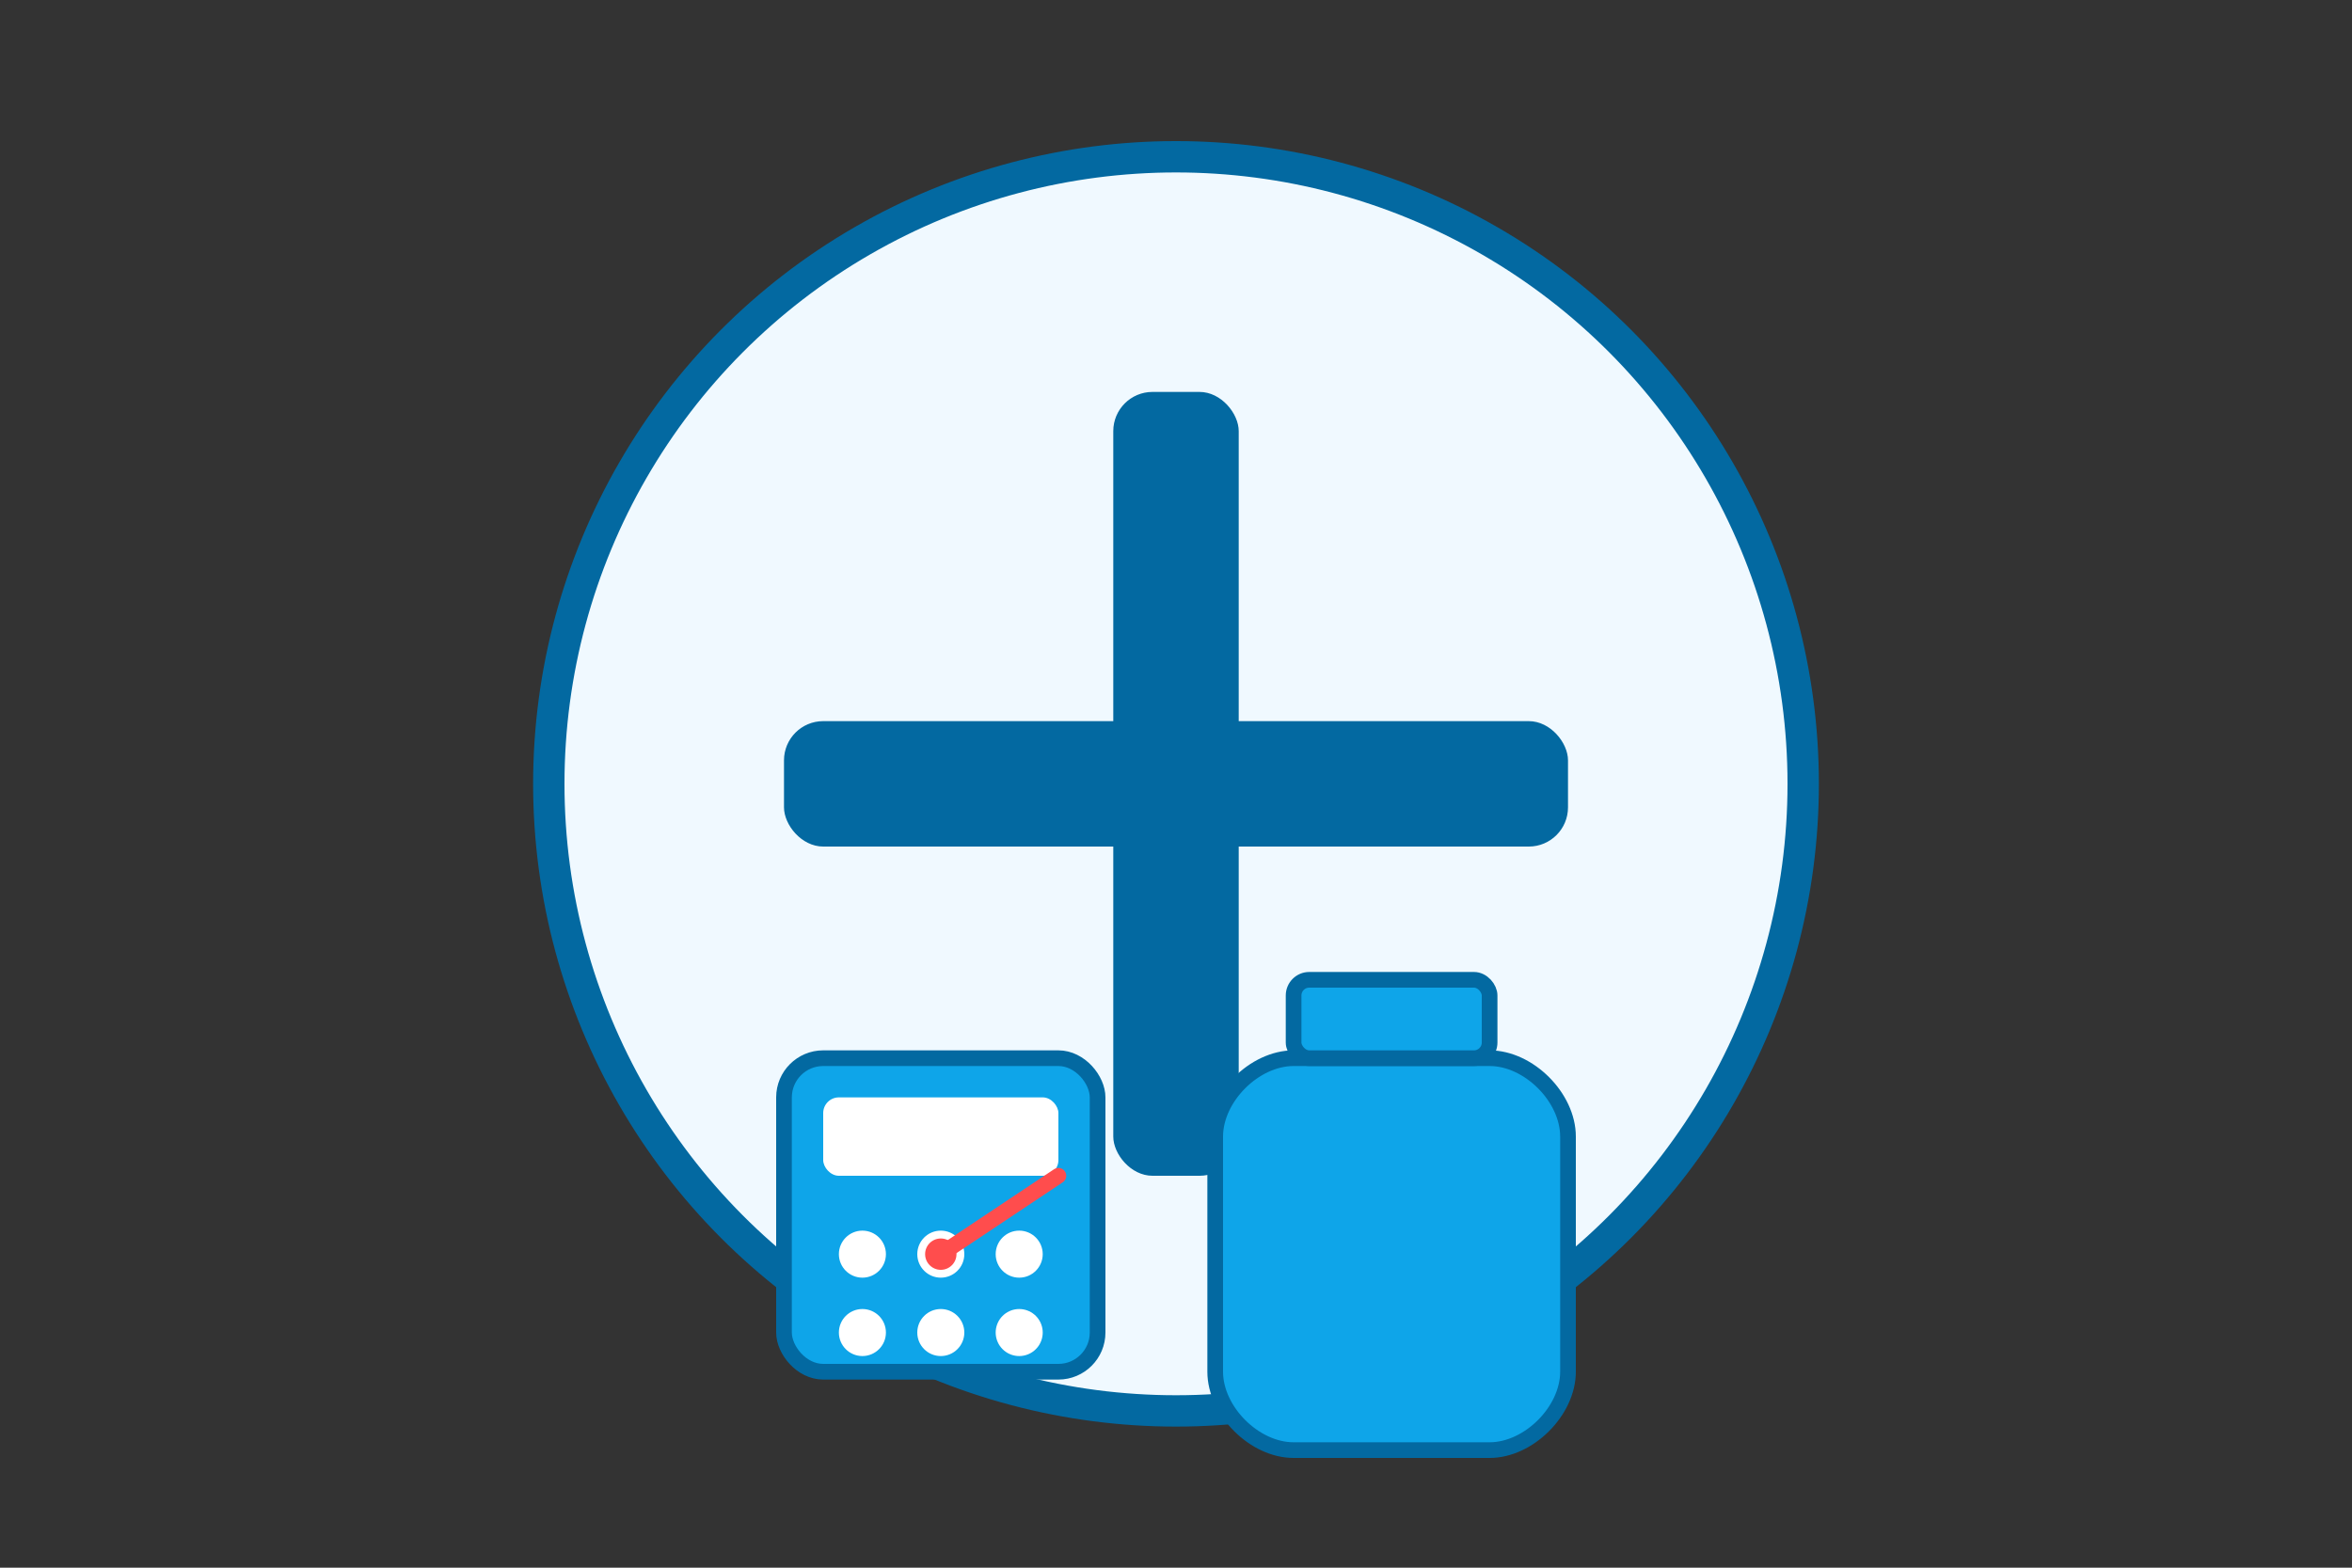 <svg viewBox="0 0 300 200" xmlns="http://www.w3.org/2000/svg">
  <rect x="0" y="0" width="300" height="200" fill="#333333" stroke="none"/>
  <!-- Background Circle -->
  <circle cx="150" cy="100" r="80" fill="#f0f9ff" stroke="#0369a1" stroke-width="4"/>
  
  <!-- Cross Symbol -->
  <rect x="142" y="50" width="16" height="100" rx="5" fill="#0369a1"/>
  <rect x="100" y="92" width="100" height="16" rx="5" fill="#0369a1"/>
  
  <!-- Medicine Bottle -->
  <path d="M165,135 L190,135 C195,135 200,140 200,145 L200,175 C200,180 195,185 190,185 L165,185 C160,185 155,180 155,175 L155,145 C155,140 160,135 165,135 Z" fill="#0ea5e9" stroke="#0369a1" stroke-width="2"/>
  <rect x="165" y="125" width="25" height="10" rx="2" fill="#0ea5e9" stroke="#0369a1" stroke-width="2"/>
  
  <!-- Calendar/Timer Elements -->
  <rect x="100" y="135" width="40" height="40" rx="5" fill="#0ea5e9" stroke="#0369a1" stroke-width="2"/>
  <rect x="105" y="140" width="30" height="10" rx="2" fill="white"/>
  <circle cx="110" cy="160" r="3" fill="white"/>
  <circle cx="120" cy="160" r="3" fill="white"/>
  <circle cx="130" cy="160" r="3" fill="white"/>
  <circle cx="110" cy="170" r="3" fill="white"/>
  <circle cx="120" cy="170" r="3" fill="white"/>
  <path d="M130,170 L130,170" stroke="white" stroke-width="6" stroke-linecap="round"/>
  
  <!-- Clock Hand -->
  <line x1="120" y1="160" x2="135" y2="150" stroke="#ff4d4d" stroke-width="2" stroke-linecap="round"/>
  <circle cx="120" cy="160" r="2" fill="#ff4d4d"/>
</svg>
